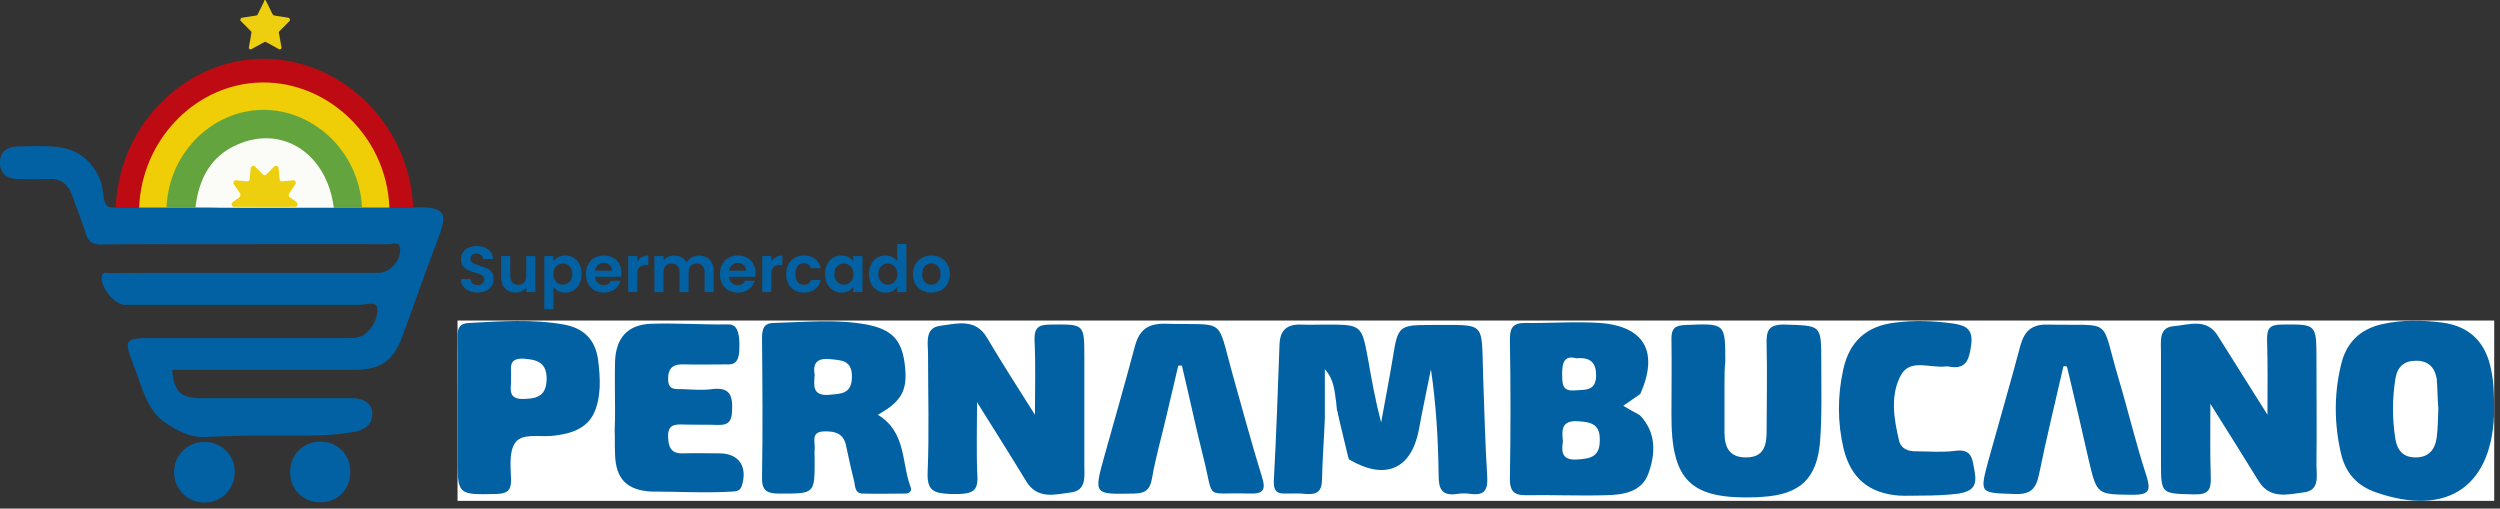 <svg width="349" height="71" viewBox="0 0 349 71" fill="none" xmlns="http://www.w3.org/2000/svg">
<rect x="0" y="0" width="349" height="71" fill="#333333" stroke="none"/>
<g clip-path="url(#clip0_161_79)">
<path d="M66.676 40.836C66.236 40.836 65.838 40.761 65.483 40.609C65.133 40.458 64.856 40.24 64.65 39.956C64.445 39.672 64.34 39.336 64.334 38.949H65.691C65.709 39.209 65.799 39.415 65.962 39.566C66.131 39.717 66.36 39.793 66.649 39.793C66.945 39.793 67.177 39.723 67.346 39.584C67.514 39.439 67.599 39.251 67.599 39.022C67.599 38.834 67.542 38.68 67.427 38.559C67.312 38.438 67.168 38.344 66.993 38.277C66.824 38.205 66.589 38.126 66.287 38.041C65.877 37.92 65.543 37.803 65.284 37.688C65.03 37.567 64.81 37.388 64.623 37.152C64.442 36.91 64.352 36.59 64.352 36.19C64.352 35.815 64.445 35.489 64.632 35.21C64.819 34.932 65.082 34.72 65.419 34.575C65.757 34.424 66.143 34.348 66.577 34.348C67.228 34.348 67.756 34.509 68.16 34.829C68.57 35.144 68.796 35.585 68.838 36.154H67.445C67.433 35.936 67.34 35.758 67.165 35.619C66.996 35.474 66.77 35.401 66.486 35.401C66.239 35.401 66.04 35.465 65.889 35.592C65.745 35.718 65.672 35.903 65.672 36.145C65.672 36.314 65.727 36.457 65.835 36.572C65.95 36.68 66.088 36.771 66.251 36.844C66.42 36.91 66.655 36.989 66.957 37.08C67.367 37.201 67.701 37.322 67.961 37.443C68.22 37.564 68.443 37.745 68.63 37.987C68.817 38.229 68.91 38.547 68.91 38.94C68.91 39.279 68.823 39.593 68.648 39.883C68.473 40.174 68.217 40.407 67.879 40.582C67.542 40.752 67.141 40.836 66.676 40.836ZM74.738 35.746V40.773H73.463V40.138C73.3 40.355 73.086 40.528 72.821 40.655C72.561 40.776 72.278 40.836 71.971 40.836C71.579 40.836 71.232 40.755 70.93 40.591C70.629 40.422 70.391 40.177 70.216 39.856C70.047 39.53 69.963 39.142 69.963 38.695V35.746H71.229V38.513C71.229 38.913 71.328 39.221 71.527 39.439C71.726 39.651 71.998 39.757 72.341 39.757C72.691 39.757 72.965 39.651 73.164 39.439C73.363 39.221 73.463 38.913 73.463 38.513V35.746H74.738ZM77.253 36.472C77.416 36.242 77.639 36.051 77.923 35.9C78.212 35.743 78.541 35.664 78.908 35.664C79.337 35.664 79.722 35.77 80.066 35.982C80.416 36.193 80.69 36.496 80.889 36.889C81.094 37.276 81.197 37.727 81.197 38.241C81.197 38.755 81.094 39.212 80.889 39.611C80.69 40.005 80.416 40.31 80.066 40.528C79.722 40.746 79.337 40.855 78.908 40.855C78.541 40.855 78.215 40.779 77.932 40.628C77.654 40.476 77.428 40.286 77.253 40.056V43.168H75.987V35.746H77.253V36.472ZM79.903 38.241C79.903 37.939 79.84 37.678 79.713 37.461C79.593 37.237 79.43 37.068 79.225 36.953C79.026 36.838 78.809 36.78 78.574 36.78C78.345 36.78 78.128 36.841 77.923 36.962C77.724 37.077 77.561 37.246 77.434 37.47C77.314 37.694 77.253 37.957 77.253 38.259C77.253 38.562 77.314 38.825 77.434 39.049C77.561 39.273 77.724 39.445 77.923 39.566C78.128 39.681 78.345 39.738 78.574 39.738C78.809 39.738 79.026 39.678 79.225 39.557C79.43 39.436 79.593 39.264 79.713 39.04C79.84 38.816 79.903 38.55 79.903 38.241ZM86.774 38.15C86.774 38.332 86.762 38.495 86.738 38.64H83.075C83.105 39.003 83.232 39.288 83.455 39.493C83.678 39.699 83.953 39.802 84.278 39.802C84.748 39.802 85.083 39.599 85.282 39.194H86.648C86.503 39.678 86.225 40.077 85.816 40.392C85.406 40.7 84.902 40.855 84.305 40.855C83.823 40.855 83.389 40.749 83.003 40.537C82.623 40.319 82.325 40.014 82.108 39.62C81.897 39.227 81.791 38.773 81.791 38.259C81.791 37.739 81.897 37.282 82.108 36.889C82.319 36.496 82.614 36.193 82.994 35.982C83.374 35.77 83.811 35.664 84.305 35.664C84.781 35.664 85.207 35.767 85.58 35.973C85.96 36.178 86.253 36.472 86.458 36.853C86.669 37.228 86.774 37.66 86.774 38.15ZM85.463 37.787C85.457 37.461 85.339 37.201 85.11 37.007C84.881 36.807 84.601 36.708 84.269 36.708C83.956 36.708 83.69 36.804 83.473 36.998C83.262 37.185 83.132 37.449 83.084 37.787H85.463ZM88.965 36.526C89.127 36.26 89.338 36.051 89.598 35.9C89.863 35.749 90.164 35.673 90.502 35.673V37.007H90.167C89.769 37.007 89.468 37.101 89.263 37.288C89.064 37.476 88.965 37.803 88.965 38.268V40.773H87.698V35.746H88.965V36.526ZM97.577 35.673C98.192 35.673 98.686 35.864 99.06 36.245C99.44 36.62 99.63 37.146 99.63 37.824V40.773H98.364V37.996C98.364 37.603 98.264 37.303 98.065 37.098C97.866 36.886 97.595 36.78 97.251 36.78C96.908 36.78 96.633 36.886 96.428 37.098C96.23 37.303 96.13 37.603 96.13 37.996V40.773H94.864V37.996C94.864 37.603 94.764 37.303 94.565 37.098C94.366 36.886 94.095 36.78 93.751 36.78C93.402 36.78 93.124 36.886 92.919 37.098C92.72 37.303 92.621 37.603 92.621 37.996V40.773H91.355V35.746H92.621V36.354C92.784 36.142 92.992 35.976 93.245 35.855C93.504 35.734 93.788 35.673 94.095 35.673C94.487 35.673 94.837 35.758 95.144 35.927C95.452 36.091 95.69 36.327 95.859 36.635C96.022 36.345 96.257 36.112 96.564 35.936C96.878 35.761 97.215 35.673 97.577 35.673ZM105.489 38.15C105.489 38.332 105.477 38.495 105.453 38.64H101.79C101.82 39.003 101.947 39.288 102.17 39.493C102.393 39.699 102.667 39.802 102.993 39.802C103.463 39.802 103.798 39.599 103.997 39.194H105.363C105.218 39.678 104.94 40.077 104.531 40.392C104.12 40.7 103.617 40.855 103.02 40.855C102.538 40.855 102.104 40.749 101.718 40.537C101.338 40.319 101.04 40.014 100.822 39.62C100.611 39.227 100.506 38.773 100.506 38.259C100.506 37.739 100.611 37.282 100.822 36.889C101.034 36.496 101.329 36.193 101.709 35.982C102.089 35.77 102.526 35.664 103.02 35.664C103.496 35.664 103.922 35.767 104.295 35.973C104.675 36.178 104.968 36.472 105.173 36.853C105.384 37.228 105.489 37.66 105.489 38.15ZM104.178 37.787C104.172 37.461 104.054 37.201 103.825 37.007C103.596 36.807 103.316 36.708 102.984 36.708C102.67 36.708 102.405 36.804 102.188 36.998C101.977 37.185 101.847 37.449 101.799 37.787H104.178ZM107.679 36.526C107.842 36.26 108.053 36.051 108.313 35.9C108.578 35.749 108.879 35.673 109.217 35.673V37.007H108.882C108.484 37.007 108.183 37.101 107.978 37.288C107.779 37.476 107.679 37.803 107.679 38.268V40.773H106.413V35.746H107.679V36.526ZM109.744 38.259C109.744 37.739 109.85 37.285 110.061 36.898C110.272 36.505 110.564 36.203 110.938 35.991C111.312 35.773 111.74 35.664 112.222 35.664C112.843 35.664 113.356 35.821 113.76 36.136C114.17 36.444 114.444 36.88 114.583 37.443H113.217C113.145 37.225 113.021 37.055 112.846 36.934C112.677 36.807 112.466 36.744 112.213 36.744C111.851 36.744 111.565 36.877 111.354 37.143C111.143 37.403 111.037 37.775 111.037 38.259C111.037 38.737 111.143 39.109 111.354 39.375C111.565 39.636 111.851 39.766 112.213 39.766C112.726 39.766 113.06 39.536 113.217 39.076H114.583C114.444 39.62 114.17 40.053 113.76 40.373C113.35 40.694 112.837 40.855 112.222 40.855C111.74 40.855 111.312 40.749 110.938 40.537C110.564 40.319 110.272 40.017 110.061 39.63C109.85 39.236 109.744 38.779 109.744 38.259ZM115.185 38.241C115.185 37.733 115.284 37.282 115.483 36.889C115.688 36.496 115.962 36.193 116.306 35.982C116.656 35.77 117.045 35.664 117.473 35.664C117.847 35.664 118.172 35.74 118.45 35.891C118.733 36.042 118.959 36.233 119.128 36.463V35.746H120.403V40.773H119.128V40.038C118.965 40.274 118.739 40.47 118.45 40.628C118.166 40.779 117.838 40.855 117.464 40.855C117.042 40.855 116.656 40.746 116.306 40.528C115.962 40.31 115.688 40.005 115.483 39.611C115.284 39.212 115.185 38.755 115.185 38.241ZM119.128 38.259C119.128 37.951 119.068 37.688 118.947 37.47C118.826 37.246 118.664 37.077 118.459 36.962C118.254 36.841 118.034 36.78 117.798 36.78C117.563 36.78 117.346 36.838 117.147 36.953C116.948 37.068 116.785 37.237 116.659 37.461C116.538 37.678 116.478 37.939 116.478 38.241C116.478 38.544 116.538 38.81 116.659 39.04C116.785 39.264 116.948 39.436 117.147 39.557C117.352 39.678 117.569 39.738 117.798 39.738C118.034 39.738 118.254 39.681 118.459 39.566C118.664 39.445 118.826 39.276 118.947 39.058C119.068 38.834 119.128 38.568 119.128 38.259ZM121.314 38.241C121.314 37.733 121.414 37.282 121.613 36.889C121.817 36.496 122.095 36.193 122.445 35.982C122.794 35.77 123.183 35.664 123.611 35.664C123.937 35.664 124.247 35.737 124.543 35.882C124.838 36.021 125.073 36.209 125.248 36.444V34.058H126.533V40.773H125.248V40.029C125.091 40.277 124.871 40.476 124.588 40.628C124.304 40.779 123.976 40.855 123.602 40.855C123.18 40.855 122.794 40.746 122.445 40.528C122.095 40.31 121.817 40.005 121.613 39.611C121.414 39.212 121.314 38.755 121.314 38.241ZM125.257 38.259C125.257 37.951 125.197 37.688 125.076 37.47C124.956 37.246 124.793 37.077 124.588 36.962C124.383 36.841 124.163 36.78 123.928 36.78C123.693 36.78 123.476 36.838 123.277 36.953C123.078 37.068 122.915 37.237 122.788 37.461C122.667 37.678 122.607 37.939 122.607 38.241C122.607 38.544 122.667 38.81 122.788 39.04C122.915 39.264 123.078 39.436 123.277 39.557C123.481 39.678 123.698 39.738 123.928 39.738C124.163 39.738 124.383 39.681 124.588 39.566C124.793 39.445 124.956 39.276 125.076 39.058C125.197 38.834 125.257 38.568 125.257 38.259ZM129.994 40.855C129.511 40.855 129.077 40.749 128.692 40.537C128.306 40.319 128.001 40.014 127.778 39.62C127.561 39.227 127.453 38.773 127.453 38.259C127.453 37.745 127.564 37.291 127.787 36.898C128.016 36.505 128.327 36.203 128.719 35.991C129.111 35.773 129.548 35.664 130.03 35.664C130.512 35.664 130.949 35.773 131.342 35.991C131.733 36.203 132.041 36.505 132.264 36.898C132.493 37.291 132.608 37.745 132.608 38.259C132.608 38.773 132.49 39.227 132.255 39.62C132.026 40.014 131.712 40.319 131.315 40.537C130.922 40.749 130.482 40.855 129.994 40.855ZM129.994 39.747C130.223 39.747 130.437 39.693 130.636 39.584C130.841 39.469 131.004 39.3 131.125 39.076C131.245 38.852 131.305 38.58 131.305 38.259C131.305 37.781 131.179 37.415 130.926 37.161C130.678 36.901 130.374 36.771 130.012 36.771C129.65 36.771 129.346 36.901 129.099 37.161C128.857 37.415 128.737 37.781 128.737 38.259C128.737 38.737 128.855 39.106 129.09 39.366C129.331 39.62 129.632 39.747 129.994 39.747Z" fill="#0261A3"/>
</g>
<g clip-path="url(#clip1_161_79)">
<rect width="284.319" height="25.18" transform="translate(63.873 44.743)" fill="white"/>
<path d="M186.644 57.276C186.588 56.936 186.588 56.596 186.531 56.199C186.136 56.255 184.614 49.921 185.401 55.972C185.062 56.766 185.457 57.673 184.949 58.41C184.836 61.246 184.609 64.082 184.553 66.917C184.553 68.562 183.875 69.072 182.348 68.959C181.388 68.846 180.483 68.902 179.522 68.902C178.166 68.959 177.77 68.449 177.826 67.088C178.166 60.792 178.392 54.441 178.618 48.145C178.674 46.104 179.635 45.253 181.614 45.31C182.744 45.366 183.875 45.31 185.005 45.31C190.092 45.31 190.092 45.31 190.997 50.244C191.505 53.136 192.014 55.972 192.805 58.977C193.371 55.858 193.993 52.682 194.501 49.563C195.123 45.65 195.406 45.366 199.362 45.366C207.671 45.423 206.767 44.516 207.05 52.682C207.219 57.333 207.332 61.927 207.615 66.52C207.728 68.335 207.276 69.186 205.354 68.959C204.732 68.846 204.054 68.846 203.376 68.959C201.341 69.243 200.832 68.335 200.832 66.407C200.775 61.473 200.493 56.539 199.758 51.548C199.193 54.384 198.571 57.219 198.062 60.055C196.988 65.556 193.314 67.088 188.34 64.138C186.983 61.983 187.153 59.545 186.644 57.276Z" fill="#0261A3"/>
<path d="M136.394 56.142C136.394 59.828 136.281 63.231 136.45 66.634C136.507 68.562 135.659 68.858 134.02 68.959C133.52 68.959 133.101 68.959 132.607 68.959C130.351 68.858 129.385 68.505 129.498 65.897C129.724 60.452 129.554 54.951 129.554 49.45C129.554 47.919 129.046 45.763 131.25 45.48C133.511 45.196 136.168 44.346 137.807 47.181C139.955 50.811 142.216 54.327 144.477 57.9C144.477 54.384 144.59 50.924 144.42 47.522C144.364 45.707 144.986 45.31 146.681 45.31C151.373 45.253 151.373 45.196 151.373 49.847C151.373 54.837 151.373 59.885 151.373 64.876C151.373 66.407 151.712 68.449 149.564 68.732C147.36 69.016 144.816 69.81 143.233 67.144C141.029 63.514 138.768 59.942 136.394 56.142Z" fill="#0261A3"/>
<path d="M316.538 57.9C316.538 54.1 316.594 50.754 316.481 47.408C316.481 45.877 316.821 45.31 318.516 45.31C323.377 45.253 323.377 45.196 323.377 50.187C323.377 55.064 323.434 59.998 323.377 64.876C323.377 66.407 323.886 68.449 321.625 68.732C319.421 69.016 316.877 69.753 315.294 67.144C313.203 63.741 311.055 60.339 308.568 56.369C308.568 60.112 308.511 63.344 308.624 66.577C308.681 68.335 308.342 69.072 306.307 69.016C301.672 68.902 301.672 69.016 301.672 64.422C301.672 59.318 301.672 54.214 301.672 49.166C301.672 47.692 301.333 45.707 303.424 45.536C305.516 45.366 308.003 44.346 309.585 46.841C311.79 50.357 313.994 53.873 316.538 57.9Z" fill="#0261A3"/>
<path d="M228.925 57.957C231.242 60.395 231.129 63.288 230.112 66.123C229.151 68.732 226.551 69.072 224.233 69.129C220.559 69.243 216.885 69.072 213.211 69.129C211.459 69.186 210.724 68.675 210.78 66.691C210.893 60.282 210.893 53.873 210.78 47.465C210.78 45.82 211.12 45.083 212.928 45.083C216.376 45.14 219.881 44.856 223.329 45.083C229.603 45.536 231.581 49.166 228.981 55.008C228.133 55.972 227.625 56.936 228.925 57.957Z" fill="#0261A3"/>
<path d="M348.192 56.993C348.135 67.825 341.748 72.248 331.686 68.732C329.03 67.825 327.447 66.01 326.825 63.401C325.864 59.318 325.808 55.178 326.769 51.094C327.447 47.975 329.312 45.99 332.534 45.253C335.304 44.629 338.13 44.686 340.9 45.026C344.8 45.537 347.061 47.805 347.796 51.775C348.192 53.647 348.135 55.518 348.192 56.993Z" fill="#0261A3"/>
<path d="M122.545 57.9C126.559 60.339 125.824 64.592 127.124 67.995C127.35 68.505 126.954 68.903 126.389 68.903C124.411 68.903 122.432 68.959 120.454 68.903C119.436 68.903 119.38 68.052 119.267 67.314C118.871 65.67 118.476 64.025 118.136 62.324C117.797 60.509 116.61 60.169 115.028 60.225C113.106 60.282 113.841 61.757 113.727 62.721C113.671 63.175 113.727 63.685 113.727 64.139C113.727 69.016 113.727 68.903 108.753 68.903C106.888 68.903 106.323 68.335 106.379 66.521C106.492 60.112 106.436 53.703 106.379 47.295C106.379 45.99 106.549 45.083 108.075 45.083C112.371 44.97 116.723 44.516 121.019 45.31C124.467 45.99 125.824 47.408 126.276 50.641C126.785 54.384 125.993 55.972 122.545 57.9Z" fill="#0261A3"/>
<path d="M240.738 53.817C240.738 55.972 240.738 58.127 240.738 60.339C240.738 62.38 241.36 63.855 243.734 63.855C246.221 63.855 246.617 62.21 246.617 60.225C246.617 56.199 246.73 52.115 246.617 48.089C246.56 46.104 246.9 45.253 249.217 45.31C254.248 45.48 254.248 45.31 254.248 50.414C254.248 54.157 254.361 57.957 254.078 61.7C253.626 66.861 251.252 69.016 246.108 69.356C245.826 69.356 245.543 69.413 245.26 69.413C235.99 69.753 233.277 67.144 233.334 57.786C233.334 54.27 233.39 50.811 233.334 47.295C233.334 45.82 233.842 45.423 235.312 45.366C240.851 45.139 240.851 45.083 240.851 50.471C240.738 51.548 240.738 52.682 240.738 53.817Z" fill="#0261A3"/>
<path d="M63.873 56.993C63.873 53.703 63.929 50.357 63.873 47.068C63.873 45.82 64.099 45.14 65.512 45.083C69.921 44.856 74.33 44.516 78.739 45.31C81.508 45.82 83.091 47.408 83.487 50.187C83.656 51.492 83.769 52.796 83.713 54.1C83.43 58.637 81.621 60.395 77.043 60.849C75.178 61.019 72.976 60.452 71.958 61.757C71.054 63.004 71.278 64.933 71.334 66.804C71.391 68.335 70.995 68.902 69.299 68.959C63.873 69.073 63.873 69.129 63.873 63.742C63.873 61.53 63.873 59.261 63.873 56.993Z" fill="#0261A3"/>
<path d="M288.05 51.151C286.919 56.142 285.676 61.133 284.658 66.18C284.206 68.392 283.358 69.072 281.097 68.959C276.349 68.789 276.349 68.902 277.592 64.252C279.062 58.921 280.645 53.533 282.058 48.202C282.623 46.217 283.641 45.253 285.845 45.31C295.172 45.536 293.137 44.062 295.737 52.796C297.093 57.333 298.167 61.927 299.637 66.407C300.259 68.392 300.089 69.072 297.828 69.072C292.685 69.016 292.741 69.129 291.554 64.082C290.593 59.772 289.576 55.518 288.558 51.208C288.445 51.094 288.276 51.094 288.05 51.151Z" fill="#0261A3"/>
<path d="M164.487 51.038C163.921 53.363 163.413 55.688 162.847 58.013C162.169 60.962 161.321 63.855 160.813 66.804C160.53 68.449 159.795 68.902 158.212 68.902C152.673 69.016 152.673 69.072 154.199 63.571C155.612 58.524 157.082 53.42 158.439 48.316C159.06 46.047 160.247 45.139 162.678 45.196C171.27 45.423 169.8 44.119 172.061 52.229C173.418 57.049 174.718 61.87 176.187 66.634C176.752 68.448 176.3 68.959 174.435 68.902C167.991 68.675 169.574 70.093 167.991 63.855C166.917 59.601 166.013 55.291 164.995 51.038C164.826 51.038 164.656 51.038 164.487 51.038Z" fill="#0261A3"/>
<path d="M85.861 56.992C85.861 54.837 85.804 52.626 85.861 50.471C85.974 47.181 87.613 45.31 90.892 45.196C94.566 45.083 98.07 45.342 101.744 45.285C103.049 45.285 103.219 46.827 103.219 48.145C103.219 49.361 103.219 50.868 101.744 50.868C99.653 50.868 97.618 50.924 95.527 50.868C94.057 50.811 93.266 51.264 93.266 52.909C93.266 54.611 94.453 54.27 95.414 54.327C96.714 54.384 98.07 54.497 99.37 54.327C101.914 53.987 102.31 55.234 102.197 57.389C102.14 58.921 101.575 59.374 100.162 59.318C98.579 59.261 96.94 59.318 95.357 59.261C94.057 59.204 93.209 59.374 93.266 61.019C93.322 62.494 93.718 63.344 95.357 63.288C97.053 63.231 98.749 63.288 100.444 63.288C103.157 63.288 104.401 65.159 103.553 67.825C103.327 68.562 102.818 68.562 102.31 68.619C98.5 68.858 94.652 68.619 90.833 68.619C87.441 68.392 85.974 66.804 85.861 63.458C85.804 62.324 85.861 61.189 85.804 60.055C85.861 59.091 85.861 58.07 85.861 56.992Z" fill="#0261A3"/>
<path d="M268.209 69.186C267.192 69.186 266.118 69.243 265.1 69.186C260.861 68.846 258.374 66.747 257.357 62.607C256.509 58.978 256.509 55.291 257.3 51.662C258.148 47.692 260.522 45.48 264.648 45.026C267.248 44.686 269.905 44.799 272.505 45.14C274.483 45.423 275.501 45.934 275.162 48.259C274.879 50.357 274.37 51.662 271.94 51.151C271.827 51.151 271.77 51.151 271.657 51.151C269.509 51.435 266.683 50.017 265.383 52.342C263.857 55.121 264.366 58.41 265.1 61.473C265.383 62.664 266.344 63.004 267.474 63.004C269.283 63.004 271.092 63.174 272.844 62.948C275.444 62.551 275.331 64.252 275.671 65.897C276.01 67.825 275.388 68.562 273.466 68.902C271.714 69.129 269.962 69.186 268.209 69.186Z" fill="#0261A3"/>
<path d="M184.948 58.41C184.948 56.142 184.948 53.817 184.948 51.548C186.249 52.966 186.305 54.611 186.531 56.199C185.175 56.369 185.683 57.843 184.948 58.41Z" fill="white"/>
<path d="M186.644 57.276C187.21 59.545 187.718 61.87 188.284 64.138C186.531 62.097 186.644 59.658 186.644 57.276Z" fill="white"/>
<path d="M228.925 57.957C228.19 57.56 227.455 57.163 226.607 56.652C227.455 56.085 228.19 55.518 228.981 55.008C228.925 55.972 228.925 56.993 228.925 57.957Z" fill="white"/>
<path d="M218.185 61.643C218.016 59.998 217.959 58.637 220.333 58.807C222.198 58.921 223.385 59.261 223.329 61.473C223.329 63.685 222.142 64.025 220.277 64.138C218.185 64.308 217.902 63.288 218.185 61.643Z" fill="white"/>
<path d="M220.05 50.017C222.085 49.847 222.82 50.641 222.82 52.456C222.764 54.611 221.35 54.384 219.881 54.497C217.959 54.667 218.129 53.476 218.072 52.229C218.072 50.641 218.355 49.563 220.05 50.017Z" fill="white"/>
<path d="M340.391 56.993C340.335 58.41 340.335 59.772 340.165 61.076C339.939 62.721 339.091 63.855 337.226 63.855C335.53 63.855 334.682 62.947 334.4 61.303C333.947 58.467 333.947 55.688 334.4 52.852C334.682 51.208 335.587 50.357 337.282 50.357C339.035 50.357 339.883 51.321 340.165 52.852C340.278 54.27 340.278 55.688 340.391 56.993Z" fill="white"/>
<path d="M113.728 52.342C113.445 50.754 114.01 49.96 115.819 50.13C117.458 50.3 118.984 50.244 118.928 52.682C118.871 55.064 117.345 54.951 115.706 55.121C113.388 55.291 113.615 53.817 113.728 52.342Z" fill="white"/>
<path d="M71.334 52.739C71.447 51.548 70.769 49.96 73.086 50.074C75.008 50.187 76.365 50.641 76.308 52.966C76.252 55.008 75.291 55.631 73.312 55.688C70.599 55.858 71.447 54.044 71.334 52.739Z" fill="white"/>
</g>
<path d="M23.085 59.021C20.468 57.201 19.882 54.155 18.827 51.464C17.187 47.23 17.226 47.191 21.718 47.191C30.623 47.191 39.529 47.191 48.474 47.191C49.411 47.191 50.31 47.191 51.052 46.558C52.146 45.608 52.849 44.184 52.654 42.917C52.497 42.007 50.974 42.561 50.076 42.561C39.178 42.561 28.319 42.561 17.46 42.561C15.976 42.561 13.945 40.069 14.218 38.565C14.335 37.853 14.921 38.13 15.312 38.13C18.515 38.09 21.679 38.09 24.881 38.09C34.178 38.09 43.474 38.09 52.81 38.09C54.45 38.09 56.013 36.349 55.856 34.687C55.739 33.58 54.841 34.094 54.333 34.094C45.818 34.054 37.303 34.094 28.748 34.094C23.866 34.094 18.983 34.054 14.101 34.133C12.929 34.133 12.343 33.777 11.992 32.669C11.445 30.849 10.703 29.069 10.078 27.288C9.531 25.745 8.515 24.914 6.875 24.993C5.429 25.033 4.023 25.033 2.578 24.993C1.055 24.993 0 24.321 0 22.659C0 21.076 1.094 20.483 2.461 20.443C4.219 20.404 5.976 20.324 7.734 20.483C10.781 20.76 12.929 22.382 14.062 25.31C14.53 26.537 14.218 28.95 15.507 28.95C16.796 28.95 19.53 28.95 19.53 28.95C19.53 28.95 21.626 28.95 22.655 28.95C24.022 28.95 25.194 28.95 26.756 28.95C28.389 28.95 29.686 28.95 31.248 28.95C32.811 28.95 34.412 28.911 35.936 28.95C37.928 28.95 39.842 28.95 41.795 28.95C42.576 28.95 43.162 28.95 43.943 28.95C44.8 28.95 45.701 28.95 46.677 28.95C48.044 28.95 49.411 28.95 50.779 28.95C51.836 28.95 52.732 28.95 53.904 28.95C55.124 28.95 56.052 28.95 57.614 28.95C57.77 28.95 57.885 28.953 58.005 28.95C62.614 28.831 62.458 29.979 60.895 34.015C59.255 38.288 57.77 42.641 56.169 46.953C54.919 50.356 53.161 51.622 49.568 51.622C41.053 51.622 32.537 51.622 24.022 51.622C24.335 54.748 25.194 55.579 28.163 55.579C35.115 55.579 42.068 55.579 49.021 55.579C51.091 55.579 52.107 56.529 51.95 58.111C51.833 59.377 50.896 59.813 49.919 60.208C47.654 60.604 45.896 60.802 42.771 60.802C40.232 60.802 37.693 60.802 34.959 60.802C32.889 60.881 30.78 60.881 28.709 61C26.678 61.158 24.803 60.169 23.085 59.021Z" fill="#0261A3"/>
<path d="M44.646 70.116C42.264 70.116 40.467 68.256 40.506 65.843C40.545 63.389 42.342 61.648 44.763 61.648C47.185 61.688 48.943 63.469 48.904 65.922C48.865 68.415 47.107 70.156 44.646 70.116Z" fill="#0261A3"/>
<path d="M28.553 70.156C26.21 70.156 24.335 68.335 24.296 65.961C24.257 63.587 26.171 61.648 28.631 61.688C30.975 61.728 32.811 63.587 32.772 65.922C32.733 68.335 30.897 70.156 28.553 70.156Z" fill="#0261A3"/>
<path d="M16.155 28.981C16.564 17.842 25.195 8.973 35.462 8.251C46.75 7.477 57.169 16.708 57.68 28.981" fill="#BE0A13"/>
<path d="M19.424 28.981C19.781 19.647 27.034 12.118 35.666 11.551C45.166 10.881 53.951 18.667 54.36 28.981" fill="#EFCD07"/>
<path d="M23.255 28.981C23.51 21.658 29.18 15.831 35.922 15.367C43.328 14.851 50.172 20.936 50.529 28.981" fill="#63A43F"/>
<path d="M27.29 28.929C27.749 25.062 29.333 21.864 33.061 20.214C39.395 17.378 45.626 21.4 46.596 28.981C45.473 28.981 44.298 28.981 43.174 28.981C39.088 28.981 34.951 28.981 30.865 28.981C29.639 28.929 28.464 28.929 27.29 28.929Z" fill="#FBFCF8"/>
<path d="M32.653 28.878H41.182C41.54 28.878 41.693 28.414 41.386 28.207L40.467 27.537C40.314 27.434 40.263 27.227 40.365 27.021L41.233 25.732C41.387 25.474 41.233 25.165 40.927 25.165L39.395 25.32C39.19 25.32 39.037 25.216 39.037 25.01L38.884 23.463C38.833 23.154 38.475 23.051 38.271 23.257L37.198 24.34C37.045 24.494 36.841 24.494 36.688 24.34L35.615 23.257C35.411 23.051 35.053 23.154 35.002 23.463L34.849 25.01C34.849 25.216 34.645 25.371 34.491 25.32L32.959 25.165C32.653 25.165 32.448 25.474 32.653 25.732L33.521 27.021C33.623 27.176 33.572 27.382 33.419 27.537L32.499 28.207C32.193 28.414 32.346 28.878 32.653 28.878Z" fill="#EECF10"/>
<path d="M37.147 0.155L38.067 2.011C38.118 2.063 38.169 2.114 38.271 2.166L40.263 2.475C40.467 2.527 40.569 2.785 40.416 2.939L38.986 4.383C38.935 4.435 38.884 4.538 38.935 4.589L39.292 6.601C39.344 6.807 39.088 6.962 38.935 6.858L37.147 5.879C37.096 5.827 36.994 5.827 36.892 5.879L35.104 6.858C34.9 6.962 34.696 6.807 34.747 6.601L35.104 4.589C35.104 4.486 35.104 4.435 35.053 4.383L33.623 2.939C33.47 2.785 33.572 2.527 33.776 2.475L35.768 2.166C35.87 2.166 35.922 2.114 35.973 2.011L36.892 0.155C36.79 -0.052 37.045 -0.052 37.147 0.155Z" fill="#EECF10"/>
<defs>
<clipPath id="clip0_161_79">
<rect width="68.96" height="9.641" fill="white" transform="translate(63.873 33.967)"/>
</clipPath>
<clipPath id="clip1_161_79">
<rect width="284.319" height="25.18" fill="white" transform="translate(63.873 44.743)"/>
</clipPath>
</defs>
</svg>

